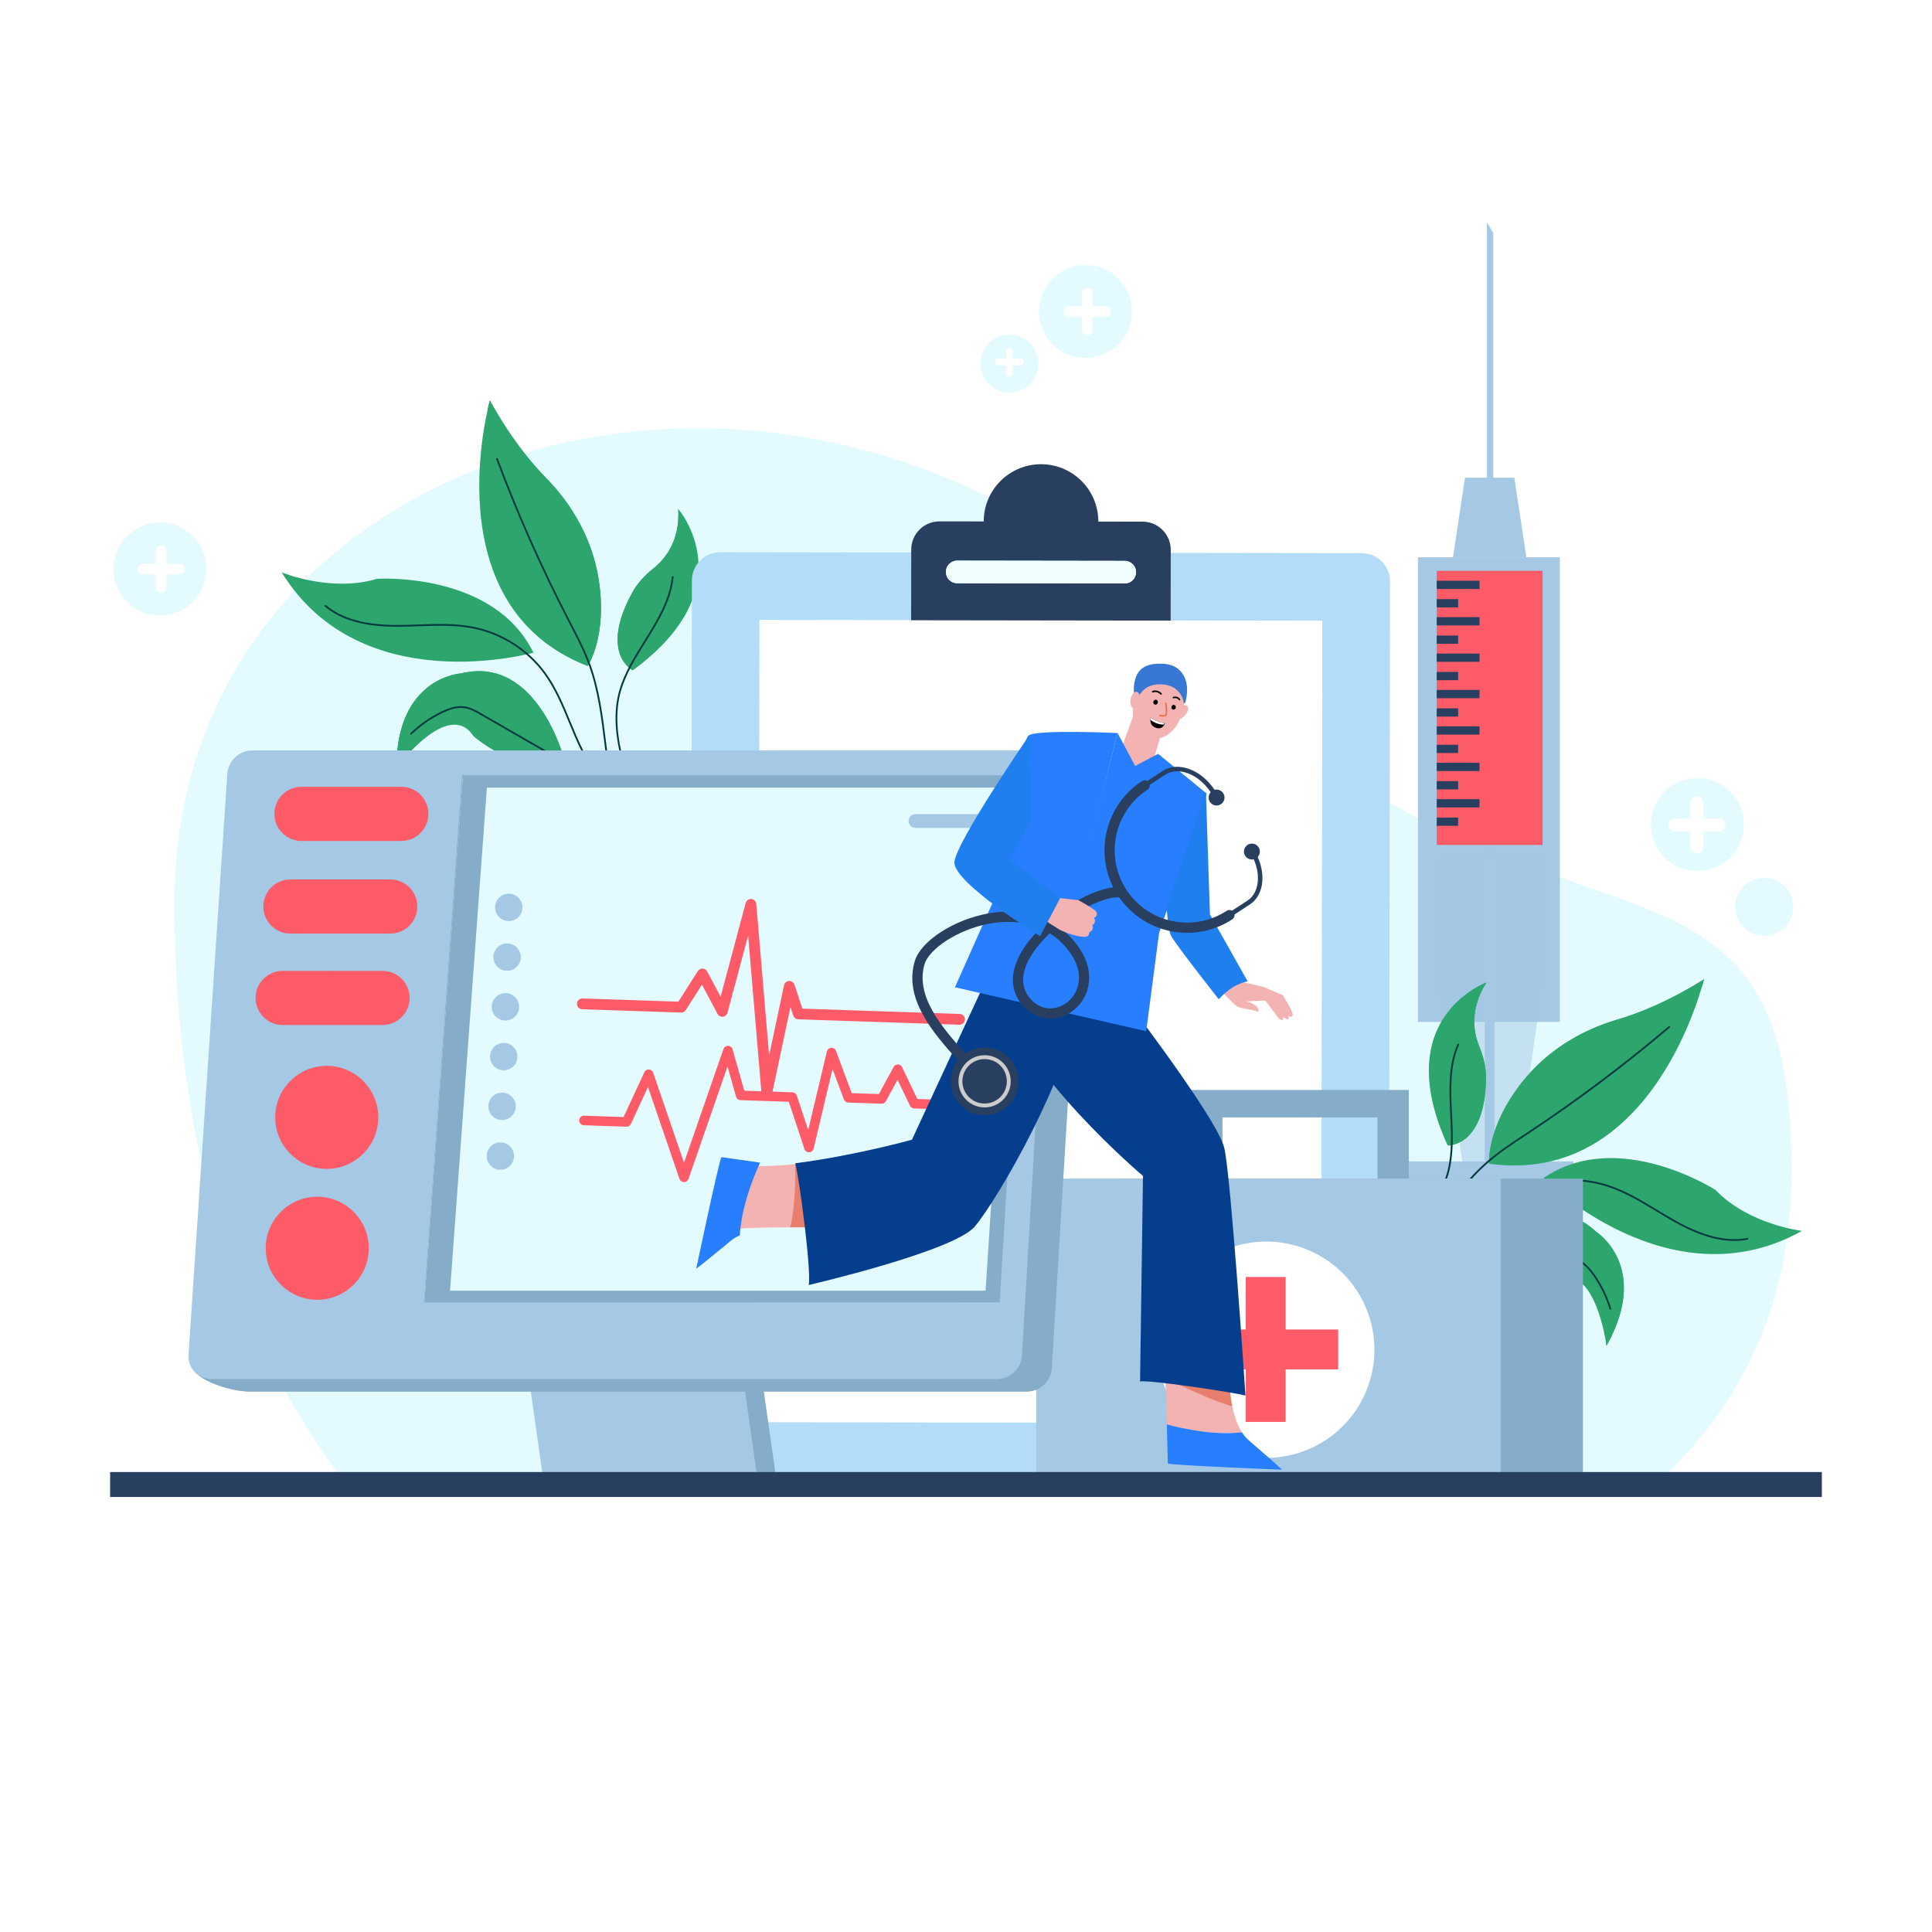 <?xml version="1.0" encoding="utf-8"?>
<!-- Generator: Adobe Illustrator 27.5.0, SVG Export Plug-In . SVG Version: 6.00 Build 0)  -->
<svg version="1.1" xmlns="http://www.w3.org/2000/svg" xmlns:xlink="http://www.w3.org/1999/xlink" x="0px" y="0px"
	 viewBox="0 0 500 500" style="enable-background:new 0 0 500 500;" xml:space="preserve">
<g id="BACKGROUND">
	<rect style="fill:#FFFFFF;" width="500" height="500"/>
</g>
<g id="OBJECTS">
	<path style="fill:#E3FBFF;" d="M90.018,383.873h338.658c22.086-19.952,34.621-46.06,34.952-79.499
		c1.002-101.206-66.503-43.72-160.139-140.657s-258.36-52.977-258.36,69.991c0,62.308,16.166,114.195,44.405,150.225
		C89.68,383.896,89.84,383.873,90.018,383.873z"/>
	<g>
		<g>
			<rect x="366.971" y="144.224" style="fill:#A5C8E4;" width="36.715" height="120.246"/>
			<rect x="371.827" y="147.721" style="fill:#A5C8E4;" width="27.391" height="111.024"/>
			<rect x="371.827" y="147.721" style="fill:#FD5B68;" width="27.391" height="71.001"/>
			<g>
				<rect x="371.827" y="150.294" style="fill:#293F60;" width="11.073" height="2.137"/>
				<rect x="371.827" y="155.054" style="fill:#293F60;" width="5.537" height="2.137"/>
				<rect x="371.827" y="159.716" style="fill:#293F60;" width="11.073" height="2.137"/>
				<rect x="371.827" y="164.475" style="fill:#293F60;" width="5.537" height="2.137"/>
				<rect x="371.827" y="169.137" style="fill:#293F60;" width="11.073" height="2.137"/>
				<rect x="371.827" y="173.897" style="fill:#293F60;" width="5.537" height="2.136"/>
				<rect x="371.827" y="178.559" style="fill:#293F60;" width="11.073" height="2.137"/>
				<rect x="371.827" y="183.318" style="fill:#293F60;" width="5.537" height="2.137"/>
				<rect x="371.827" y="187.981" style="fill:#293F60;" width="11.073" height="2.136"/>
				<rect x="371.827" y="192.74" style="fill:#293F60;" width="5.537" height="2.137"/>
				<rect x="371.827" y="197.402" style="fill:#293F60;" width="11.073" height="2.137"/>
				<rect x="371.827" y="202.161" style="fill:#293F60;" width="5.537" height="2.136"/>
				<rect x="371.827" y="206.824" style="fill:#293F60;" width="11.073" height="2.136"/>
				<rect x="371.827" y="211.583" style="fill:#293F60;" width="5.537" height="2.137"/>
			</g>
			<polygon style="fill:#A5C8E4;" points="385.644,144.224 385.644,123.632 379.136,123.632 376.028,144.224 			"/>
			<polygon style="fill:#A5C8E4;" points="385.401,144.224 385.401,123.632 391.909,123.632 395.017,144.224 			"/>
			<polygon style="fill:#A5C8E4;" points="386.458,137.194 386.458,60.316 384.83,57.548 384.83,137.194 			"/>
			<rect x="371.827" y="218.722" style="fill:#A5C8E4;" width="27.391" height="3.012"/>
			<g>
				<rect x="363.863" y="300.574" style="fill:#A5C8E4;" width="43.319" height="7.422"/>
				<polygon style="opacity:0.5;fill:#A5C8E4;" points="385.522,220.228 371.827,221.574 371.827,254.655 378.675,302.139 
					385.522,302.139 392.37,302.139 399.218,254.655 399.218,221.574 				"/>
				<rect x="384.26" y="221.052" style="fill:#A5C8E4;" width="2.525" height="81.087"/>
			</g>
		</g>
	</g>
	<g id="XMLID_2111_">
		<g id="XMLID_2148_">
			<path style="fill:#2DA66D;" d="M138.044,168.918c0,0-44.604,12.578-65.141-20.792c0,0,12.764,5.303,24.673,1.661
				C97.576,149.787,127.76,147.822,138.044,168.918z"/>
		</g>
		<g id="XMLID_2146_">
			<path style="fill:#2DA66D;" d="M175.535,131.787c0,0,17.676,20.092-11.805,41.727c0,0-8.693-4.409-0.123-20.121
				c1.353-2.481,3.317-4.552,5.531-6.308C171.997,144.815,176.001,140.116,175.535,131.787z"/>
		</g>
		<g id="XMLID_2145_">
			<path style="fill:#2DA66D;" d="M164.247,154.538c1.353-2.481,3.317-4.552,5.531-6.308c2.859-2.268,6.864-6.968,6.398-15.297
				c0,0,0.798,0.913,1.77,2.544c-1.238-2.349-2.411-3.69-2.411-3.69c0.466,8.33-3.538,13.029-6.398,15.297
				c-2.213,1.757-4.177,3.828-5.531,6.309c-5.376,9.857-3.958,15.262-2.155,17.924C160.047,168.363,159.545,163.16,164.247,154.538z
				"/>
		</g>
		<g id="XMLID_2144_">
			<path style="fill:#2DA66D;" d="M126.784,103.655c0,0-15.066,53.038,25.304,68.732c0,0,5.261-7.819,2.797-22.768
				c-1.625-9.861-6.584-18.828-13.592-25.954C137.315,119.621,132.027,113.192,126.784,103.655z"/>
		</g>
		<g id="XMLID_2143_">
			<path style="fill:#2DA66D;" d="M141.294,123.665c-3.978-4.044-9.267-10.474-14.51-20.01c0,0-0.046-0.196-0.523,2.114
				c4.686,7.954,8.911,13.113,12.47,16.732c7.008,7.125,13.806,17.872,15.431,27.733c1.838,11.154-0.705,19.224-2.074,22.153
				c0.57,0.247-0.594-0.231,0,0c0,0,5.261-7.818,2.797-22.768C153.26,139.758,148.302,130.79,141.294,123.665z"/>
		</g>
		<g id="XMLID_2142_">
			<path style="fill:#2DA66D;" d="M119.37,174.264c0,0-16.818,0.914-16.767,24.46c0,0,13.421-18.067,19.9-8.258
				c0,0,11.446,10.479,23.633,6.412C146.136,196.878,139.199,169.44,119.37,174.264z"/>
		</g>
		<g id="XMLID_2141_">
			<path style="fill:#2DA66D;" d="M119.721,175.529c17.258-4.198,24.747,16.033,26.401,21.352c0.005-0.002,0.01-0.002,0.014-0.004
				c0,0-6.937-27.438-26.766-22.614c0,0-16.818,0.914-16.767,24.46c0,0,0.157-0.207,0.388-0.5
				C103.765,176.406,119.721,175.529,119.721,175.529z"/>
		</g>
		<g id="XMLID_2140_">
			<path id="XMLID_516_" style="fill:#033A3F;" d="M164.121,219.756c-0.096,0.028-0.202-0.01-0.258-0.098
				c-5.076-8.077-6.272-17.78-7.428-27.162c-0.844-6.849-1.716-13.931-4.079-20.402c-1.314-3.6-3.116-7.072-4.859-10.429
				l-0.617-1.191c-6.95-13.446-13.165-27.451-18.473-41.624c-0.044-0.119,0.016-0.251,0.134-0.295
				c0.112-0.055,0.251,0.016,0.295,0.134c5.302,14.157,11.51,28.145,18.451,41.575l0.617,1.191c1.749,3.37,3.558,6.855,4.882,10.483
				c2.381,6.521,3.257,13.63,4.104,20.504c1.15,9.333,2.339,18.983,7.361,26.974c0.067,0.107,0.035,0.249-0.072,0.316
				C164.161,219.742,164.141,219.75,164.121,219.756z"/>
		</g>
		<g id="XMLID_2139_">
			<path id="XMLID_514_" style="fill:#033A3F;" d="M169.424,213.929c-0.088,0.025-0.187-0.004-0.246-0.081
				c-6.704-8.792-12.111-24.088-8.928-35.118c1.337-4.634,3.969-8.859,6.514-12.945c3.203-5.143,6.515-10.46,7.103-16.491
				c0.012-0.126,0.126-0.22,0.25-0.206c0.126,0.012,0.218,0.125,0.206,0.251c-0.599,6.138-3.939,11.502-7.17,16.689
				c-2.528,4.06-5.143,8.258-6.463,12.831c-3.142,10.886,2.216,26.009,8.851,34.712c0.077,0.101,0.057,0.245-0.043,0.322
				C169.477,213.909,169.451,213.921,169.424,213.929z"/>
		</g>
		<g id="XMLID_2138_">
			<path id="XMLID_513_" style="fill:#033A3F;" d="M159.655,205.505c-0.064,0.018-0.134,0.009-0.193-0.031
				c-5.345-3.645-8.487-9.759-10.628-14.68c-0.539-1.238-1.064-2.511-1.572-3.742c-1.778-4.308-3.617-8.763-6.375-12.576
				c-4.33-5.987-10.963-10.278-18.199-11.774c-4.692-0.97-9.595-0.797-14.337-0.63c-1.771,0.062-3.602,0.127-5.398,0.131
				c-8.558,0.021-14.554-1.64-18.871-5.23c-0.097-0.081-0.111-0.226-0.03-0.323c0.081-0.098,0.226-0.111,0.323-0.03
				c4.23,3.517,10.133,5.145,18.577,5.124c1.789-0.005,3.616-0.069,5.383-0.131c4.769-0.168,9.7-0.343,14.447,0.639
				c7.346,1.518,14.081,5.875,18.477,11.954c2.789,3.857,4.639,8.337,6.427,12.67c0.507,1.229,1.032,2.5,1.569,3.735
				c2.116,4.863,5.218,10.906,10.465,14.484c0.105,0.071,0.132,0.214,0.06,0.319C159.75,205.46,159.705,205.491,159.655,205.505z"/>
		</g>
		<g id="XMLID_2137_">
			<path id="XMLID_508_" style="fill:#033A3F;" d="M169.424,213.929c-0.09,0.026-0.19-0.005-0.249-0.085
				c-3.799-5.208-9.713-8.615-14.931-11.62l-29.81-17.17c-1.277-0.736-2.725-1.569-4.269-1.789
				c-2.098-0.296-4.171,0.538-5.742,1.298c-2.901,1.404-5.547,3.251-7.867,5.489c-0.091,0.088-0.236,0.085-0.324-0.006
				c-0.088-0.091-0.085-0.236,0.006-0.324c2.354-2.272,5.041-4.147,7.985-5.572c1.63-0.788,3.785-1.653,6.006-1.339
				c1.632,0.231,3.121,1.088,4.434,1.845l29.81,17.17c5.257,3.028,11.216,6.46,15.072,11.747c0.075,0.103,0.052,0.246-0.05,0.321
				C169.474,213.91,169.45,213.922,169.424,213.929z"/>
		</g>
	</g>
	<g id="XMLID_00000008134301686356525900000018134779668413001648_">
		<g id="XMLID_00000166669190820589480200000003441712347772307365_">
			<path style="fill:#2DA66D;" d="M399.333,304.978c0,0,32.826,32.713,67.018,13.574c0,0-13.73-1.586-22.357-10.568
				C443.994,307.984,418.591,291.565,399.333,304.978z"/>
		</g>
		<g id="XMLID_00000145037994278345476880000003465947952668638638_">
			<path style="fill:#2DA66D;" d="M384.679,254.287c0,0-25.224,8.936-10.017,42.192c0,0,9.74,0.384,9.909-17.512
				c0.027-2.826-0.679-5.591-1.757-8.203C381.422,267.389,380.214,261.335,384.679,254.287z"/>
		</g>
		<g id="XMLID_00000044894333267416147900000011681352330907766414_">
			<path style="fill:#2DA66D;" d="M383.454,279.656c0.027-2.826-0.68-5.591-1.757-8.204c-1.392-3.374-2.6-9.428,1.865-16.476
				c0,0-1.141,0.408-2.785,1.36c2.225-1.449,3.903-2.049,3.903-2.049c-4.465,7.048-3.257,13.102-1.865,16.476
				c1.077,2.612,1.784,5.378,1.757,8.204c-0.107,11.227-3.978,15.257-6.849,16.704C380.387,293.775,383.36,289.476,383.454,279.656z
				"/>
		</g>
		<g id="XMLID_00000114772104236327659570000001456332962944033409_">
			<path style="fill:#2DA66D;" d="M440.959,253.467c0,0-12.68,53.658-55.581,47.699c0,0-0.786-9.391,8.649-21.246
				c6.223-7.82,14.922-13.236,24.513-16.045C423.984,262.281,431.734,259.243,440.959,253.467z"/>
		</g>
		<g id="XMLID_00000155122037787905251470000002215325991480668583_">
			<path style="fill:#2DA66D;" d="M418.539,263.875c5.444-1.594,13.195-4.633,22.42-10.407c0,0,0.136-0.149-0.573,2.101
				c-7.967,4.664-14.17,7.111-19.041,8.538c-9.591,2.809-20.763,8.883-26.986,16.703c-7.039,8.846-8.749,17.132-8.98,20.357
				c-0.618-0.062,0.631,0.087,0,0c0,0-0.786-9.391,8.648-21.246C400.249,272.1,408.948,266.684,418.539,263.875z"/>
		</g>
		<g id="XMLID_00000103240262276232028030000002082497002327540367_">
			<path style="fill:#2DA66D;" d="M413.037,318.744c0,0,14.242,8.991,2.728,29.529c0,0-2.919-22.316-13.357-16.906
				c0,0-15.101,3.576-23.763-5.913C378.646,325.455,398.07,304.872,413.037,318.744z"/>
		</g>
		<g id="XMLID_00000156578143094223803150000010505319493133101219_">
			<path style="fill:#2DA66D;" d="M412.115,319.678c-13.027-12.074-29.423,1.947-33.458,5.787c-0.003-0.004-0.007-0.006-0.011-0.01
				c0,0,19.424-20.583,34.392-6.711c0,0,14.242,8.991,2.728,29.529c0,0-0.037-0.258-0.095-0.625
				C425.622,328.217,412.115,319.678,412.115,319.678z"/>
		</g>
		<g id="XMLID_00000109745128369282656700000015217511173689639585_">
			<path id="XMLID_00000097488748393892442590000002776200045923622317_" style="fill:#033A3F;" d="M351.794,336.674
				c0.07,0.071,0.181,0.09,0.273,0.04c8.368-4.581,14.138-12.472,19.719-20.103c4.073-5.57,8.285-11.33,13.501-15.831
				c2.902-2.504,6.166-4.658,9.324-6.741l1.12-0.74c12.62-8.358,24.87-17.56,36.41-27.353c0.097-0.082,0.108-0.227,0.026-0.323
				c-0.071-0.102-0.227-0.108-0.323-0.027c-11.526,9.781-23.762,18.973-36.366,27.32l-1.119,0.739
				c-3.169,2.091-6.446,4.253-9.37,6.776c-5.256,4.535-9.483,10.317-13.572,15.908c-5.55,7.59-11.29,15.439-19.568,19.971
				c-0.111,0.061-0.152,0.2-0.091,0.311C351.766,336.642,351.78,336.659,351.794,336.674z"/>
		</g>
		<g id="XMLID_00000164509808938451011060000010009229909289968286_">
			<path id="XMLID_00000088099903744113509070000008409475215683287976_" style="fill:#033A3F;" d="M350.001,329.001
				c0.065,0.065,0.165,0.088,0.254,0.049c10.137-4.413,22.31-15.137,24.904-26.32c1.089-4.698,0.849-9.671,0.617-14.479
				c-0.292-6.051-0.594-12.309,1.83-17.863c0.051-0.116-0.003-0.253-0.118-0.302c-0.116-0.051-0.251,0.002-0.302,0.118
				c-2.467,5.652-2.163,11.964-1.868,18.068c0.23,4.777,0.469,9.717-0.606,14.354c-2.559,11.037-14.605,21.635-24.639,26.003
				c-0.116,0.051-0.169,0.186-0.119,0.302C349.965,328.958,349.981,328.981,350.001,329.001z"/>
		</g>
		<g id="XMLID_00000153683287741824789500000001390462510773468860_">
			<path id="XMLID_00000111911940963605922400000001863426395363637637_" style="fill:#033A3F;" d="M362.636,326.403
				c0.047,0.047,0.113,0.073,0.183,0.067c6.444-0.579,12.166-4.389,16.433-7.643c1.074-0.819,2.153-1.675,3.196-2.502
				c3.652-2.896,7.428-5.891,11.694-7.878c6.698-3.119,14.581-3.636,21.629-1.417c4.57,1.439,8.768,3.978,12.828,6.434
				c1.516,0.917,3.084,1.865,4.651,2.745c7.463,4.187,13.509,5.657,19.028,4.625c0.125-0.023,0.207-0.143,0.183-0.267
				c-0.023-0.125-0.143-0.207-0.267-0.184c-5.407,1.011-11.356-0.443-18.72-4.574c-1.56-0.875-3.124-1.822-4.637-2.737
				c-4.083-2.47-8.305-5.025-12.928-6.48c-7.155-2.252-15.159-1.728-21.959,1.439c-4.315,2.009-8.112,5.021-11.785,7.934
				c-1.042,0.826-2.119,1.681-3.189,2.497c-4.217,3.217-9.869,6.982-16.195,7.551c-0.126,0.011-0.22,0.123-0.208,0.249
				C362.576,326.318,362.6,326.367,362.636,326.403z"/>
		</g>
		<g id="XMLID_00000138575605515966313410000017167427009288847242_">
			<path id="XMLID_00000001655214777824827010000005752041506888365726_" style="fill:#033A3F;" d="M350.001,329.001
				c0.066,0.066,0.169,0.088,0.259,0.047c5.855-2.698,12.679-2.792,18.7-2.875l34.398-0.473c1.474-0.021,3.144-0.043,4.6,0.518
				c1.977,0.763,3.38,2.501,4.382,3.931c1.849,2.639,3.261,5.541,4.197,8.626c0.036,0.121,0.165,0.19,0.286,0.153
				c0.121-0.037,0.19-0.165,0.153-0.286c-0.949-3.131-2.382-6.077-4.259-8.756c-1.039-1.482-2.5-3.288-4.593-4.095
				c-1.538-0.593-3.255-0.57-4.771-0.549l-34.398,0.473c-6.066,0.084-12.942,0.178-18.885,2.917
				c-0.115,0.053-0.165,0.189-0.112,0.305C349.967,328.961,349.983,328.983,350.001,329.001z"/>
		</g>
	</g>
	<g>
		<g id="XMLID_00000105386718394586965900000001849586750592532609_">
			<g id="XMLID_00000171699390738075512700000001414038262097560246_">
				<path style="fill:#B2DCF7;" d="M359.73,150.469l-0.321,228.018c-0.006,4.034-3.28,7.299-7.314,7.294l-166.06-0.234
					c-4.034-0.006-7.299-3.28-7.294-7.314l0.321-228.018c0.006-4.034,3.28-7.299,7.314-7.294l49.447,0.07l-0.025,17.529
					l-39.229-0.055l-0.292,207.575l145.616,0.205l0.292-207.575l-39.222-0.055l0.025-17.529l49.447,0.07
					C356.47,143.16,359.736,146.435,359.73,150.469z"/>
				<g>
					<path style="fill:#FFFFFF;" d="M342.186,160.67l-0.292,207.575l-145.616-0.205l0.292-207.575l39.229,0.055l67.166,0.095
						L342.186,160.67z"/>
				</g>
				<path style="fill:#293F60;" d="M247.71,150.939L291.08,151c1.614,0.002,2.923-1.303,2.926-2.917
					c0.002-1.607-1.303-2.923-2.917-2.926l-43.37-0.061c-1.614-0.002-2.923,1.311-2.926,2.917
					C244.791,149.628,246.096,150.937,247.71,150.939z M302.991,142.318l-0.001,0.767l-0.025,17.529l-67.166-0.095l0.025-17.529
					l0.001-0.767c0.006-4.032,3.275-7.299,7.314-7.294l11.445,0.016c0.012-8.188,6.66-14.817,14.855-14.806
					c8.188,0.012,14.817,6.66,14.806,14.848l11.452,0.016C299.729,135.01,302.996,138.287,302.991,142.318z"/>
				<path style="fill:#F0FFFE;" d="M291.089,145.157c1.614,0.002,2.92,1.319,2.917,2.926c-0.002,1.614-1.312,2.92-2.926,2.917
					l-43.37-0.061c-1.614-0.002-2.92-1.311-2.917-2.926c0.002-1.607,1.311-2.92,2.926-2.917L291.089,145.157z"/>
			</g>
		</g>
	</g>
	<g id="XMLID_204_">
		<polygon id="XMLID_214_" style="fill:#85ADC9;" points="308.265,282.084 308.265,308.982 316.381,308.982 316.381,289.188 
			356.483,289.188 356.483,308.982 364.599,308.982 364.599,282.084 		"/>
		
			<rect id="XMLID_205_" x="289.485" y="305.023" transform="matrix(-1 -4.487667e-11 4.487667e-11 -1 699.151 690.803)" style="fill:#85ADC9;" width="120.181" height="80.758"/>
		
			<rect id="XMLID_197_" x="268.168" y="305.023" transform="matrix(-1 -4.487667e-11 4.487667e-11 -1 656.517 690.803)" style="fill:#A5C8E4;" width="120.181" height="80.758"/>
		
			<ellipse id="XMLID_203_" transform="matrix(0.383 -0.924 0.924 0.383 -120.438 518.218)" style="fill:#FFFFFF;" cx="327.565" cy="349.234" rx="27.983" ry="27.983"/>
		<g id="XMLID_202_">
			<g>
				
					<rect id="XMLID_00000098914119354875951010000017611824060815868842_" x="322.407" y="330.477" style="fill:#FD5B68;" width="10.316" height="37.513"/>
				
					<rect id="XMLID_00000146495615536071925400000002142904059335569320_" x="308.809" y="344.075" style="fill:#FD5B68;" width="37.513" height="10.316"/>
			</g>
		</g>
	</g>
	<g>
		<g>
			<path style="fill-rule:evenodd;clip-rule:evenodd;fill:#85ADC9;" d="M145.867,385.78h55.446l-11.095-78.526
				c-0.191-1.342-1.455-2.441-2.812-2.441h-45.014c-1.357,0-2.691,0.147-2.966,0.327c-0.275,0.179-1.093,1.264-1.819,2.41
				l-0.946,1.496c-0.726,1.146-1.164,3.182-0.974,4.525L145.867,385.78z"/>
			<path style="fill-rule:evenodd;clip-rule:evenodd;fill:#A5C8E4;" d="M141,385.78h55.451l-11.095-78.526
				c-0.19-1.342-1.454-2.441-2.811-2.441h-50.52c-1.354,0-2.311,1.098-2.12,2.441L141,385.78z"/>
			<g>
				<path style="fill-rule:evenodd;clip-rule:evenodd;fill:#85ADC9;" d="M50.559,354.567c-0.097,2.07,8.417,5.549,13.968,5.549
					c5.551,0,201.236,0,201.236,0c3.392,0,6.294-2.771,6.45-6.157l8.966-147.92c0.106-2.253-1.031-4.232-2.799-5.305
					c-0.89-0.541-7.097-5.22-8.233-5.22l-198.222,4.368c-3.393,0-6.293,2.769-6.449,6.156L50.559,354.567z"/>
				<path style="fill-rule:evenodd;clip-rule:evenodd;fill:#85ADC9;" d="M64.527,360.116c5.551,0,201.236,0,201.236,0
					c2.325,0,4.415-1.301,5.554-3.208v-0.001l-7.722-3.209l-212.759-1.896l-0.277,2.766
					C50.462,356.637,58.976,360.116,64.527,360.116z"/>
				<path style="fill-rule:evenodd;clip-rule:evenodd;fill:#E3FBFF;" d="M112.449,340.449c-0.754,0-1.446-0.291-1.948-0.818
					c-0.507-0.527-0.767-1.234-0.731-1.989l10.042-137.064c0.079-1.746,1.56-3.163,3.238-3.163h142.39
					c1.462,0,3.341,0.767,4.278,1.746c0.277,0.291,0.438,0.572,0.43,0.751l-8.863,137.396c-0.078,1.72-1.561,3.139-3.239,3.139
					H112.449z"/>
				<path style="fill-rule:evenodd;clip-rule:evenodd;fill:#85ADC9;" d="M263.463,203.834l-8.398,130.196H116.471l9.538-130.196
					H263.463L263.463,203.834z M265.44,197.416L265.44,197.416H123.05c-1.678,0-3.159,1.417-3.238,3.163L109.77,337.643
					c-0.036,0.755,0.223,1.461,0.731,1.989c0.502,0.526,1.194,0.818,1.948,0.818h145.596c1.678,0,3.161-1.419,3.239-3.139
					l8.863-137.396c0.008-0.18-0.153-0.461-0.43-0.751C268.781,198.183,266.902,197.416,265.44,197.416z"/>
				<polygon style="fill-rule:evenodd;clip-rule:evenodd;fill:#A5C8E4;" points="52.556,342.925 62.392,197.589 119.812,197.589 
					109.291,342.925 				"/>
				<path style="fill-rule:evenodd;clip-rule:evenodd;fill:#A5C8E4;" d="M265.44,200.625c0.4,0,0.984,0.188,1.427,0.407
					c0,0-8.167,136.006-8.143,136.012l-202.843,0.052l9.353-136.303l-0.007-0.018l0.004-0.068c0.012-0.025,0.049-0.063,0.079-0.082
					H265.44L265.44,200.625z M265.44,194.208L265.44,194.208H65.269c-3.388,0-6.286,2.77-6.44,6.158L48.782,350.748
					c-0.153,3.387,2.494,6.158,5.886,6.158h203.377c3.392,0,6.288-2.772,6.442-6.158l8.868-150.689
					C273.508,196.674,268.829,194.208,265.44,194.208z"/>
				<path style="fill-rule:evenodd;clip-rule:evenodd;fill:#FD5B68;" d="M91.023,203.625v14.011H78.019
					c-3.871,0-7.006-3.135-7.006-7.006c0-1.936,0.787-3.684,2.049-4.958c1.273-1.262,3.021-2.048,4.957-2.048L91.023,203.625z"/>
				<path style="fill-rule:evenodd;clip-rule:evenodd;fill:#FD5B68;" d="M90.863,203.625v14.011h13.005
					c3.871,0,7.006-3.135,7.006-7.006c0-1.936-0.787-3.684-2.049-4.958c-1.273-1.262-3.022-2.048-4.957-2.048L90.863,203.625z"/>
				<path style="fill-rule:evenodd;clip-rule:evenodd;fill:#FD5B68;" d="M88.157,227.6v14.011H75.152
					c-3.871,0-7.006-3.135-7.006-7.006c0-1.935,0.787-3.683,2.049-4.957c1.273-1.262,3.022-2.048,4.957-2.048H88.157z"/>
				<path style="fill-rule:evenodd;clip-rule:evenodd;fill:#FD5B68;" d="M87.996,227.6v14.011H101c3.871,0,7.006-3.135,7.006-7.006
					c0-1.935-0.787-3.683-2.049-4.957c-1.273-1.262-3.021-2.048-4.957-2.048H87.996z"/>
				<path style="fill-rule:evenodd;clip-rule:evenodd;fill:#FD5B68;" d="M86.155,251.261v14.011H73.151
					c-3.871,0-7.006-3.135-7.006-7.006c0-1.936,0.787-3.684,2.049-4.958c1.273-1.261,3.021-2.048,4.957-2.048H86.155z"/>
				<path style="fill-rule:evenodd;clip-rule:evenodd;fill:#FD5B68;" d="M85.995,251.261v14.011h13.004
					c3.871,0,7.006-3.135,7.006-7.006c0-1.936-0.787-3.684-2.049-4.958c-1.274-1.261-3.022-2.048-4.957-2.048H85.995z"/>
				<path style="fill-rule:evenodd;clip-rule:evenodd;fill:#FD5B68;" d="M82.105,336.388c7.347,0,13.338-5.991,13.338-13.338
					c0-7.346-5.992-13.338-13.338-13.338c-7.346,0-13.338,5.992-13.338,13.338C68.767,330.397,74.759,336.388,82.105,336.388z"/>
				<path style="fill-rule:evenodd;clip-rule:evenodd;fill:#FD5B68;" d="M84.568,302.513c7.347,0,13.338-5.991,13.338-13.338
					c0-7.346-5.992-13.338-13.338-13.338c-7.346,0-13.338,5.991-13.338,13.338C71.23,296.522,77.221,302.513,84.568,302.513z"/>
			</g>
		</g>
		<path style="fill-rule:evenodd;clip-rule:evenodd;fill:#A5C8E4;" d="M236.928,210.694h19.918c0.986,0,1.793,0.807,1.793,1.793
			c0,0.986-0.807,1.792-1.793,1.792h-19.918c-0.986,0-1.793-0.806-1.793-1.792C235.136,211.501,235.942,210.694,236.928,210.694z"/>
		<g>
			<g>
				<g>
					<g>
						<path style="fill:#FD5B68;" d="M198.409,284.11c-0.014,0-0.027-0.001-0.041-0.001c-0.691-0.044-1.246-0.587-1.305-1.277
							l-3.445-40.694l-5.344,19.96c-0.148,0.555-0.621,0.962-1.192,1.027c-0.567,0.061-1.121-0.226-1.392-0.732l-4.02-7.561
							l-4.186,6.577c-0.266,0.417-0.732,0.662-1.226,0.645l-25.599-0.863c-0.771-0.026-1.375-0.672-1.349-1.443
							c0.026-0.772,0.672-1.375,1.443-1.349l24.802,0.836l5.045-7.926c0.266-0.417,0.732-0.662,1.226-0.645c0.003,0,0.005,0,0.008,0
							c0.497,0.019,0.946,0.301,1.179,0.74l3.479,6.543l6.494-24.254c0.175-0.656,0.805-1.114,1.473-1.03
							c0.676,0.06,1.211,0.596,1.269,1.273l3.322,39.239l3.859-18.199c0.131-0.617,0.66-1.07,1.29-1.105
							c0.633-0.047,1.206,0.357,1.403,0.958l2.046,6.208l40.731,1.372c0.771,0.026,1.375,0.672,1.349,1.443
							c-0.026,0.772-0.672,1.375-1.443,1.349l-41.706-1.405c-0.586-0.02-1.096-0.403-1.28-0.959l-0.731-2.219l-4.746,22.385
							C199.681,283.668,199.084,284.133,198.409,284.11z"/>
					</g>
				</g>
			</g>
		</g>
		<g>
			<path style="fill:#A5C8E4;" d="M135.213,234.946c-0.066,1.954-1.708,3.49-3.663,3.424c-1.955-0.066-3.49-1.708-3.424-3.663
				c0.066-1.955,1.708-3.49,3.663-3.424C133.744,231.349,135.279,232.991,135.213,234.946z"/>
		</g>
		<g>
			<path style="fill:#A5C8E4;" d="M134.779,247.819c-0.066,1.954-1.708,3.49-3.663,3.424c-1.955-0.066-3.49-1.708-3.424-3.663
				c0.066-1.955,1.708-3.49,3.663-3.424C133.31,244.222,134.845,245.864,134.779,247.819z"/>
		</g>
		<g>
			<path style="fill:#A5C8E4;" d="M134.346,260.693c-0.066,1.954-1.708,3.49-3.663,3.424c-1.955-0.066-3.49-1.708-3.424-3.663
				c0.066-1.955,1.708-3.49,3.663-3.424C132.876,257.096,134.411,258.738,134.346,260.693z"/>
		</g>
		<g>
			<path style="fill:#A5C8E4;" d="M133.912,273.567c-0.066,1.954-1.708,3.49-3.663,3.424c-1.955-0.066-3.49-1.708-3.424-3.663
				c0.066-1.955,1.708-3.49,3.663-3.424C132.442,269.97,133.978,271.612,133.912,273.567z"/>
		</g>
		<g>
			<path style="fill:#A5C8E4;" d="M133.478,286.44c-0.066,1.954-1.708,3.49-3.663,3.424c-1.955-0.066-3.49-1.708-3.424-3.663
				c0.066-1.955,1.708-3.49,3.663-3.424C132.009,282.843,133.544,284.486,133.478,286.44z"/>
		</g>
		<g>
			<path style="fill:#A5C8E4;" d="M133.044,299.314c-0.066,1.954-1.708,3.49-3.663,3.424c-1.955-0.066-3.49-1.708-3.424-3.663
				c0.066-1.955,1.708-3.49,3.663-3.424C131.575,295.717,133.11,297.359,133.044,299.314z"/>
		</g>
		<g>
			<g>
				<path style="fill:#FD5B68;" d="M176.973,305.93c-0.512-0.017-0.961-0.349-1.129-0.836l-8.144-23.762l-4.421,9.54
					c-0.209,0.45-0.668,0.732-1.164,0.715l-11.029-0.372c-0.683-0.023-1.218-0.595-1.195-1.278c0.023-0.683,0.595-1.218,1.278-1.195
					l10.209,0.344l5.372-11.59c0.209-0.45,0.668-0.732,1.164-0.715c0.007,0,0.014,0,0.023,0.001
					c0.504,0.027,0.942,0.356,1.106,0.835l7.979,23.281l10.206-29.405c0.177-0.511,0.664-0.848,1.204-0.832c0.002,0,0.004,0,0.006,0
					c0.537,0.018,1.002,0.382,1.148,0.899l3.035,10.715l12.471,0.42c0.518,0.017,0.971,0.357,1.133,0.848l2.935,8.898l4.838-20.322
					c0.127-0.53,0.584-0.913,1.128-0.948c0.562-0.022,1.047,0.294,1.235,0.806l4.06,10.921l7.044,0.237l3.798-6.996
					c0.222-0.408,0.654-0.657,1.118-0.646c0.462-0.035,0.885,0.284,1.085,0.701l3.939,8.221l9.41,0.317
					c0.683,0.023,1.218,0.595,1.195,1.278s-0.595,1.218-1.278,1.195l-10.16-0.342c-0.461-0.016-0.875-0.286-1.074-0.701
					l-3.216-6.713l-3.007,5.539c-0.224,0.411-0.661,0.662-1.129,0.646l-8.637-0.291c-0.501-0.017-0.944-0.334-1.117-0.806
					l-2.929-7.878l-4.904,20.603c-0.128,0.537-0.598,0.925-1.151,0.95c-0.544,0.035-1.054-0.326-1.227-0.849l-4.033-12.223
					l-12.511-0.422c-0.537-0.018-1.002-0.382-1.148-0.899l-2.21-7.803l-10.094,29.083c-0.173,0.499-0.643,0.834-1.172,0.833
					C177,305.931,176.986,305.93,176.973,305.93z"/>
			</g>
		</g>
	</g>
	<g>
		<g>
			<g>
				<path style="fill:#F4B3B3;" d="M298.653,196.201c-0.183,0.503-0.41,0.973-0.672,1.402c-1.319,2.159-3.518,3.297-5.391,2.616
					l-0.127-0.046c-2.245-0.816-3.171-3.938-2.067-6.974l3.206-8.819l8.118,1.479L298.653,196.201z"/>
			</g>
		</g>
		<path style="fill-rule:evenodd;clip-rule:evenodd;fill:#F4B3B3;" d="M301.75,174.427c0,0-2.547-0.263-4.846,1.501
			c-2.287,1.754-5.788,8.088-2.202,12.865c3.582,4.775,8.938,1.662,10.613-2.621C306.997,181.894,308.251,175.846,301.75,174.427z"
			/>
		<path style="fill-rule:evenodd;clip-rule:evenodd;fill:#F4B3B3;" d="M306.695,185.128c-0.787,0.891-1.842,1.262-2.333,0.806
			c-0.501-0.443-0.252-1.535,0.535-2.425c0.799-0.898,1.844-1.259,2.346-0.814C307.741,183.135,307.496,184.23,306.695,185.128z"/>
		<g>
			<g>
				<path style="fill:#EC724C;" d="M300.058,185.346c0.009,0.003,0.018,0.006,0.027,0.008c0.257,0.059,1.553,0.32,1.875-0.311
					c0.281-0.552,0.003-2.649-0.056-3.064c-0.016-0.11-0.118-0.187-0.228-0.171c-0.11,0.016-0.187,0.118-0.171,0.228
					c0.129,0.912,0.269,2.485,0.096,2.825c-0.133,0.261-0.93,0.215-1.426,0.101c-0.108-0.025-0.216,0.043-0.241,0.151
					C299.911,185.212,299.965,185.31,300.058,185.346z"/>
			</g>
			<g>
				<path d="M304.271,183.2c-0.098,0.33-0.42,0.526-0.72,0.437c-0.3-0.089-0.463-0.429-0.365-0.759
					c0.098-0.33,0.42-0.526,0.72-0.437C304.205,182.53,304.369,182.87,304.271,183.2z"/>
			</g>
			<g>
				<path d="M298.24,179.201c0.045,0.017,0.096,0.018,0.144,0c1.094-0.42,1.938,0.511,1.947,0.52
					c0.074,0.083,0.201,0.091,0.285,0.017c0.083-0.074,0.091-0.201,0.017-0.284c-0.042-0.047-1.041-1.148-2.392-0.629
					c-0.104,0.04-0.156,0.156-0.116,0.26C298.146,179.14,298.189,179.181,298.24,179.201z"/>
			</g>
			<g>
				<path d="M303.614,180.714c0.041,0.016,0.086,0.018,0.131,0.004l0,0c0.035-0.011,0.867-0.255,1.335,0.443
					c0.062,0.092,0.187,0.117,0.28,0.055c0.092-0.062,0.117-0.187,0.055-0.28c-0.511-0.76-1.394-0.726-1.789-0.603
					c-0.106,0.033-0.165,0.146-0.132,0.252C303.512,180.647,303.558,180.693,303.614,180.714z"/>
			</g>
			<g>
				<path d="M297.778,185.745c2.415,1.478,3.718,1.392,3.718,1.392s-0.464,1.671-2.044,1.296
					C297.192,187.895,297.778,185.745,297.778,185.745z"/>
			</g>
			<g>
				<path style="fill:#FFFFFF;" d="M301.394,187.137c0,0-0.17,0.28-0.217,0.333c-0.048,0.05-0.361,0.141-1.453-0.159
					c-0.923-0.253-1.774-0.833-2.012-1.005c0.004-0.329,0.067-0.56,0.067-0.56c0.141,0.087,0.279,0.167,0.413,0.243
					c1.777,1.013,2.873,1.135,3.201,1.148C301.394,187.137,301.394,187.137,301.394,187.137z"/>
			</g>
			<g>
				<ellipse transform="matrix(0.284 -0.959 0.959 0.284 39.713 416.922)" cx="299.111" cy="181.861" rx="0.643" ry="0.583"/>
			</g>
		</g>
		<g>
			<path style="fill:#3678D3;" d="M294.231,181.717c0,0,0.635-4.706,6.12-4.621s6.003,4.78,6.003,4.78l0.327,0.161
				c0,0,1.41-4.154-0.352-7.198c-0.907-1.568-2.41-3.029-5.895-3.083c-4.485-0.07-6.008,1.804-6.667,4.125
				c-0.847,2.984,0.135,5.956,0.135,5.956L294.231,181.717z"/>
		</g>
		<path style="fill-rule:evenodd;clip-rule:evenodd;fill:#F4B3B3;" d="M294.967,181.391c-0.216,1.169-0.93,2.03-1.586,1.892
			c-0.657-0.122-1.006-1.187-0.789-2.355c0.223-1.182,0.934-2.028,1.592-1.905C294.839,179.144,295.192,180.209,294.967,181.391z"/>
		<g>
			<g>
				<path style="fill:#F4B3B3;" d="M213.304,317.66c-2.468-0.019-5.608-0.043-8.812-0.036c-6.764,0.022-13.792,0.167-15.245,0.681
					c1.297-10.262,5.83-16.497,5.83-16.497c3.413,0.026,7.059-0.177,10.727-0.527c1.356-0.126,2.712-0.273,4.058-0.441
					C210.945,304.796,212.565,311.352,213.304,317.66z"/>
				<path style="fill:#E87E6C;" d="M204.493,317.624c1.436-5.093,1.342-14.746,1.312-16.343c1.356-0.126,2.712-0.273,4.058-0.441
					c1.083,3.957,2.703,10.513,3.442,16.821C210.836,317.641,207.696,317.617,204.493,317.624z"/>
				<path style="fill:#063E8E;" d="M279.333,260.62c-2.061,9.899-6.951,21.625-12.124,31.941
					c-5.802,11.551-11.958,21.334-14.916,24.841c-5.459,6.47-43.01,15.162-43.01,15.162c0.762-3.523-2.395-27.326-3.426-31.294
					c-0.02-0.074-0.03-0.147-0.051-0.21c15.528-2.003,30.201-6.102,30.201-6.102l17.621-38.001l9.078-19.571L279.333,260.62z"/>
				<g>
					<g>
						<path style="fill:#277FFF;" d="M180.186,328.328c1.937-1.401,4.461-3.562,8.959-7.235c0.684-0.558,1.471-1.007,2.317-1.369
							c0.396-7.208,3.407-14.812,5.237-18.836c-3.251-0.456-6.642-0.939-9.996-1.425
							C186.019,300.59,180.186,328.328,180.186,328.328z"/>
					</g>
				</g>
			</g>
			<g>
				<path style="fill:#F4B3B3;" d="M321.425,370.678c-7.18,0.817-15.181-0.883-19.447-2.019c-0.124-4.412-0.26-8.572-0.37-12.018
					c-0.178-5.547-0.307-9.245-0.307-9.245l8.573,5.097l8.301,4.937c0,0-0.002,3.035,0.738,6.538
					C319.379,366.24,320.148,368.704,321.425,370.678z"/>
				<path style="fill:#E87E6C;" d="M318.913,363.968c-6.885-1.996-17.305-7.327-17.305-7.327l3.633-5.318l4.633,1.17l8.301,4.937
					C318.176,357.43,318.174,360.465,318.913,363.968z"/>
				<g>
					<g>
						<path style="fill:#277FFF;" d="M331.785,380.36c-1.704-1.676-4.257-3.804-8.629-7.626c-0.665-0.581-1.238-1.282-1.737-2.056
							c-7.173,0.812-15.173-0.887-19.446-2.02c0.093,3.282,0.183,6.705,0.263,10.094C303.464,379.237,331.785,380.36,331.785,380.36
							z"/>
					</g>
				</g>
				<path style="fill:#063E8E;" d="M322.327,361.19c-1.245-0.566-25.846-4.305-27.28-3.633l0.755-53.223
					c0,0-31.306-26.466-36.925-47.021c-1.931-7.041,0.552-14.511,3.049-19.638c1.889-3.903,3.799-6.451,3.799-6.451l24.057,13.061
					c-0.285,2.865-0.244,5.796,0.28,8.625c0.605,3.324,1.851,6.505,3.962,9.305c10.221,13.554,21.742,29.995,22.839,34.929
					C318.64,305.139,322.327,361.19,322.327,361.19z"/>
				<path style="opacity:0.15;fill:#13180C;" d="M282.608,244.366c-2.516-1.25-7.433-0.393-10.158-1.097
					c-2.725-0.704-5.471-1.502-7.812-3.064c-1.024-0.68-1.963-1.549-2.711-2.531c1.889-3.903,3.799-6.451,3.799-6.451l22.845,11.788
					C288.286,245.876,287.709,246.899,282.608,244.366z"/>
			</g>
		</g>
		<path style="fill:#F4B3B3;" d="M316.226,256.679c0,0,3.024,3.174,3.922,3.768s4.473,0.903,5.17,1.293
			c0.697,0.39,0.877-1.6-2.727-2.566c0,0,4.314-0.287,4.781-0.179c0.468,0.108,3.287,4.563,3.912,4.844
			c0.536,0.241,0.959,0.258,0.818-0.643c0.306,0.242,0.893,0.651,1.266,0.564c0.192-0.045,0.158-0.403,0.038-0.837
			c0.298,0.146,0.64,0.244,0.936,0.153c0.712-0.221-0.584-2.515-0.584-2.515l-1.729-2.985l-5.155-2.212l-5.094-1.166
			C318.66,254.479,316.226,256.679,316.226,256.679z M331.982,262.668l0.102-0.038l-0.071,0.153
			C332.004,262.746,331.993,262.707,331.982,262.668z"/>
		<g>
			<path style="fill:#277FFF;" d="M284.359,255.208c5.119-20.044,10.238-40.087,15.357-60.131c-1.979,1.049-3.957,2.098-5.936,3.147
				c-1.517-2.838-3.033-5.676-4.55-8.514c-5.309,20.989-10.617,41.978-15.926,62.967L284.359,255.208z"/>
		</g>
		<g>
			<path style="fill:#277FFF;" d="M247.141,255.503l24.362,5.579l2.783-11.204l14.944-60.168c0,0-20.945-0.985-23.043,0.638
				c-1.313,1.014-4.229,16.818-6.224,28.498c-1.194,6.98-2.059,12.488-2.059,12.488L247.141,255.503z"/>
		</g>
		<g>
			<path style="fill:#277FFF;" d="M299.716,195.077l12.573,10.31l-12.33,36.112l-3.317,25.373
				c-10.429-2.381-20.859-4.761-31.288-7.142C276.807,238.179,288.262,216.628,299.716,195.077z"/>
		</g>
		<path style="fill:#207FEF;" d="M301.904,234.727c0.259,3.554,0.659,6.633,1.28,7.667c1.758,2.925,12.234,16.218,12.234,16.218
			c3.768-4.224,7.481-4.63,7.481-4.63l-9.771-17.334l-1.037-31.751L301.904,234.727z"/>
		<g>
			<g>
				<path style="fill:#293F60;" d="M236.747,248.731c-2.848,9.553,4.286,18.109,11.17,25.715c0.408,0.453,0.816,0.899,1.22,1.344
					c0.052,0.057,0.102,0.112,0.153,0.17c0.233,0.255,0.467,0.51,0.696,0.763c2.745,3.026,5.306,5.934,6.761,8.54
					c0.17,0.303,0.324,0.603,0.464,0.898c0.305,0.654,0.532,1.285,0.662,1.892c0.6-0.22,1.182-0.513,1.74-0.878
					c0.224-0.146,0.439-0.301,0.645-0.464c-0.196-0.648-0.46-1.304-0.791-1.966c-0.148-0.307-0.315-0.616-0.492-0.925
					c-1.601-2.808-4.195-5.748-7.079-8.929c-0.228-0.251-0.455-0.503-0.689-0.758c-0.038-0.042-0.074-0.081-0.112-0.123
					c-0.414-0.456-0.832-0.913-1.251-1.376c-6.403-7.078-12.993-14.992-10.563-23.148c1.106-3.705,8.307-8.916,16.872-10.468
					c3.218-0.584,8.243-0.9,13.094,1.217c-2.502,2.468-4.576,5.177-5.822,7.905c-2.164,4.751-1.617,9.05,1.578,12.432
					c4.057,4.293,9.677,3.574,13.13,0.649c3.887-3.293,5.735-9.917,0.61-16.679c-1.449-1.915-3.117-3.52-4.975-4.809
					c5.532-4.52,12.203-7.647,15.76-7.501c0.729,0.029,1.346-0.536,1.373-1.267c0.032-0.73-0.536-1.346-1.264-1.375
					c-4.648-0.191-12.251,3.514-18.282,8.704c-4.473-2.275-9.814-2.941-15.673-1.88
					C246.786,238.028,238.291,243.553,236.747,248.731z M271.701,241.54c1.748,1.115,3.428,2.611,4.936,4.6
					c0.231,0.305,0.445,0.611,0.645,0.916c3.314,5.067,2.033,9.697-0.86,12.147c-2.428,2.055-6.433,2.792-9.497-0.447
					c-2.43-2.572-2.796-5.774-1.091-9.519C267.06,246.542,269.181,243.905,271.701,241.54z"/>
			</g>
			<g>
				<path style="fill:#293F60;" d="M250.022,272.51c-0.061,0.04-0.121,0.079-0.179,0.124c-0.75,0.512-1.395,1.126-1.927,1.811
					c-2.252,2.871-2.541,6.972-0.434,10.194c2.286,3.495,6.638,4.818,10.39,3.414c0.6-0.22,1.182-0.513,1.74-0.878
					c0.224-0.146,0.439-0.301,0.645-0.464c3.518-2.782,4.395-7.836,1.892-11.664C259.502,270.999,254.071,269.863,250.022,272.51z"
					/>
				<path style="fill:#CCCCCC;" d="M258.515,285.499c3.123-2.042,3.999-6.23,1.957-9.353c-2.042-3.123-6.23-3.999-9.353-1.957
					c-3.123,2.042-3.999,6.23-1.957,9.353C251.205,286.665,255.392,287.541,258.515,285.499z"/>
				<path style="fill:#293F60;" d="M257.966,284.66c2.659-1.739,3.405-5.305,1.666-7.964c-1.739-2.659-5.305-3.405-7.964-1.666
					c-2.659,1.739-3.405,5.305-1.666,7.964C251.741,285.653,255.307,286.399,257.966,284.66z"/>
			</g>
			<g>
				<path style="fill:#293F60;" d="M289.935,231.344c6.228,9.523,19.041,12.203,28.564,5.976l4.978-3.255
					c3.96-2.589,4.348-9.028,0.865-14.354l-0.984,0.643c3.128,4.783,2.892,10.492-0.525,12.726l-4.978,3.255
					c-8.98,5.873-21.064,3.345-26.936-5.635c-5.873-8.98-3.345-21.064,5.635-26.936l4.978-3.255
					c3.417-2.235,8.742-0.162,11.869,4.621l0.853,1.305l0.984-0.643l-0.853-1.305c-3.483-5.325-9.537-7.551-13.497-4.961
					l-4.978,3.255C286.388,209.008,283.707,221.822,289.935,231.344z"/>
			</g>
			<g>
				<path style="fill:#293F60;" d="M289.32,231.746c6.449,9.862,19.719,12.638,29.581,6.188c0.611-0.4,0.783-1.219,0.383-1.831
					c-0.4-0.611-1.219-0.783-1.831-0.383c-8.641,5.651-20.268,3.219-25.919-5.422c-5.651-8.641-3.218-20.268,5.422-25.919
					c0.611-0.4,0.783-1.219,0.383-1.831c-0.4-0.611-1.219-0.783-1.831-0.383C285.647,208.615,282.871,221.885,289.32,231.746z"/>
			</g>
			<path style="fill:#293F60;" d="M325.118,222.108c0.952-0.623,1.219-1.9,0.597-2.852c-0.623-0.952-1.9-1.219-2.852-0.597
				c-0.952,0.623-1.22,1.9-0.597,2.852C322.889,222.464,324.166,222.731,325.118,222.108z"/>
			<path style="fill:#293F60;" d="M315.975,208.127c0.952-0.623,1.219-1.9,0.597-2.852c-0.623-0.952-1.9-1.219-2.852-0.597
				c-0.952,0.623-1.22,1.9-0.597,2.852C313.745,208.483,315.022,208.75,315.975,208.127z"/>
		</g>
		<g>
			<path style="fill:#F4B3B3;" d="M270.093,237.995l2.932-5.701l6.066,0.667c0,0,4.153,2.273,4.603,2.976
				c0.445,0.694-0.01,1.46-0.553,1.561c0,0,0.769,1.161-0.452,1.949c0,0,0.594,1.205-0.813,1.834c0,0,0.15,1.067-1.009,1.167
				c-1.118,0.097-3.84-0.506-6.521-1.773L270.093,237.995z"/>
		</g>
		<g>
			<path style="fill:#207FEF;" d="M266.284,190.407c0,0-18.82,27.461-19.281,32.684c-0.461,5.223,22.165,19.205,22.165,19.205
				l5.199-9.854l-12.99-9.994l5.565-10.511L266.284,190.407z"/>
		</g>
	</g>
	<g>
		<g>
			
				<ellipse transform="matrix(0.924 -0.383 0.383 0.924 -48.274 184.312)" style="fill:#E3FBFF;" cx="439.163" cy="213.501" rx="12.038" ry="12.038"/>
		</g>
		<g>
			
				<ellipse transform="matrix(0.158 -0.988 0.988 0.158 -110.59 164.81)" style="fill:#E3FBFF;" cx="41.317" cy="147.233" rx="12.038" ry="12.038"/>
		</g>
		<g>
			<circle style="fill:#E3FBFF;" cx="456.575" cy="234.685" r="7.522"/>
		</g>
		<g>
			<path style="fill:#FFFFFF;" d="M43.084,145.852v-3.368c0-0.764-0.62-1.384-1.384-1.384c-0.764,0-1.384,0.62-1.384,1.384v3.368
				h-3.368c-0.764,0-1.384,0.62-1.384,1.384c0,0.764,0.62,1.384,1.384,1.384l3.368,0v3.362c0,0.764,0.62,1.384,1.384,1.384
				c0.382,0,0.728-0.155,0.979-0.405c0.25-0.25,0.405-0.597,0.405-0.979v-3.362h3.362c0.382,0,0.728-0.155,0.979-0.405
				c0.25-0.25,0.405-0.597,0.405-0.979c0-0.764-0.62-1.384-1.384-1.384H43.084z"/>
		</g>
		<g>
			<g>
				<circle style="fill:#E3FBFF;" cx="280.916" cy="80.624" r="12.038"/>
			</g>
			<g>
				<path style="fill:#FFFFFF;" d="M282.783,79.243v-3.368c0-0.764-0.62-1.384-1.384-1.384c-0.764,0-1.384,0.62-1.384,1.384v3.368
					h-3.368c-0.764,0-1.384,0.62-1.384,1.384c0,0.764,0.62,1.384,1.384,1.384l3.368,0v3.362c0,0.764,0.62,1.384,1.384,1.384
					c0.382,0,0.728-0.155,0.979-0.405c0.25-0.25,0.405-0.597,0.405-0.979v-3.362h3.362c0.382,0,0.728-0.155,0.979-0.405
					c0.25-0.25,0.405-0.597,0.405-0.979c0-0.764-0.62-1.384-1.384-1.384H282.783z"/>
			</g>
		</g>
		<g>
			<path style="fill:#FFFFFF;" d="M440.829,211.842v-4.046c0-0.918-0.744-1.663-1.663-1.663c-0.918,0-1.663,0.744-1.663,1.663v4.046
				h-4.046c-0.918-0.001-1.663,0.744-1.663,1.663c0,0.918,0.744,1.663,1.663,1.663l4.046,0v4.038c0,0.918,0.744,1.663,1.663,1.663
				c0.459,0,0.875-0.186,1.176-0.487c0.301-0.301,0.487-0.717,0.487-1.176v-4.038h4.038c0.459,0,0.875-0.186,1.176-0.487
				c0.301-0.301,0.487-0.717,0.487-1.176c0-0.918-0.744-1.663-1.663-1.663H440.829z"/>
		</g>
		<g>
			<g>
				<circle style="fill:#E3FBFF;" cx="261.233" cy="94.077" r="7.522"/>
			</g>
			<g>
				<path style="fill:#FFFFFF;" d="M262.083,92.844V90.78c0-0.469-0.38-0.848-0.848-0.848c-0.468,0-0.848,0.38-0.848,0.848v2.064
					h-2.064c-0.468,0-0.848,0.38-0.848,0.848c0,0.468,0.38,0.848,0.848,0.848l2.064,0v2.06c0,0.469,0.38,0.848,0.848,0.848
					c0.234,0,0.446-0.095,0.6-0.248c0.153-0.153,0.248-0.366,0.248-0.6v-2.06h2.06c0.234,0,0.446-0.095,0.6-0.248
					s0.249-0.366,0.248-0.6c0-0.468-0.38-0.848-0.848-0.848H262.083z"/>
			</g>
		</g>
	</g>
	<rect x="28.499" y="380.959" style="fill:#293F60;" width="443.001" height="6.459"/>
</g>
<g id="TEXTS">
</g>
</svg>
